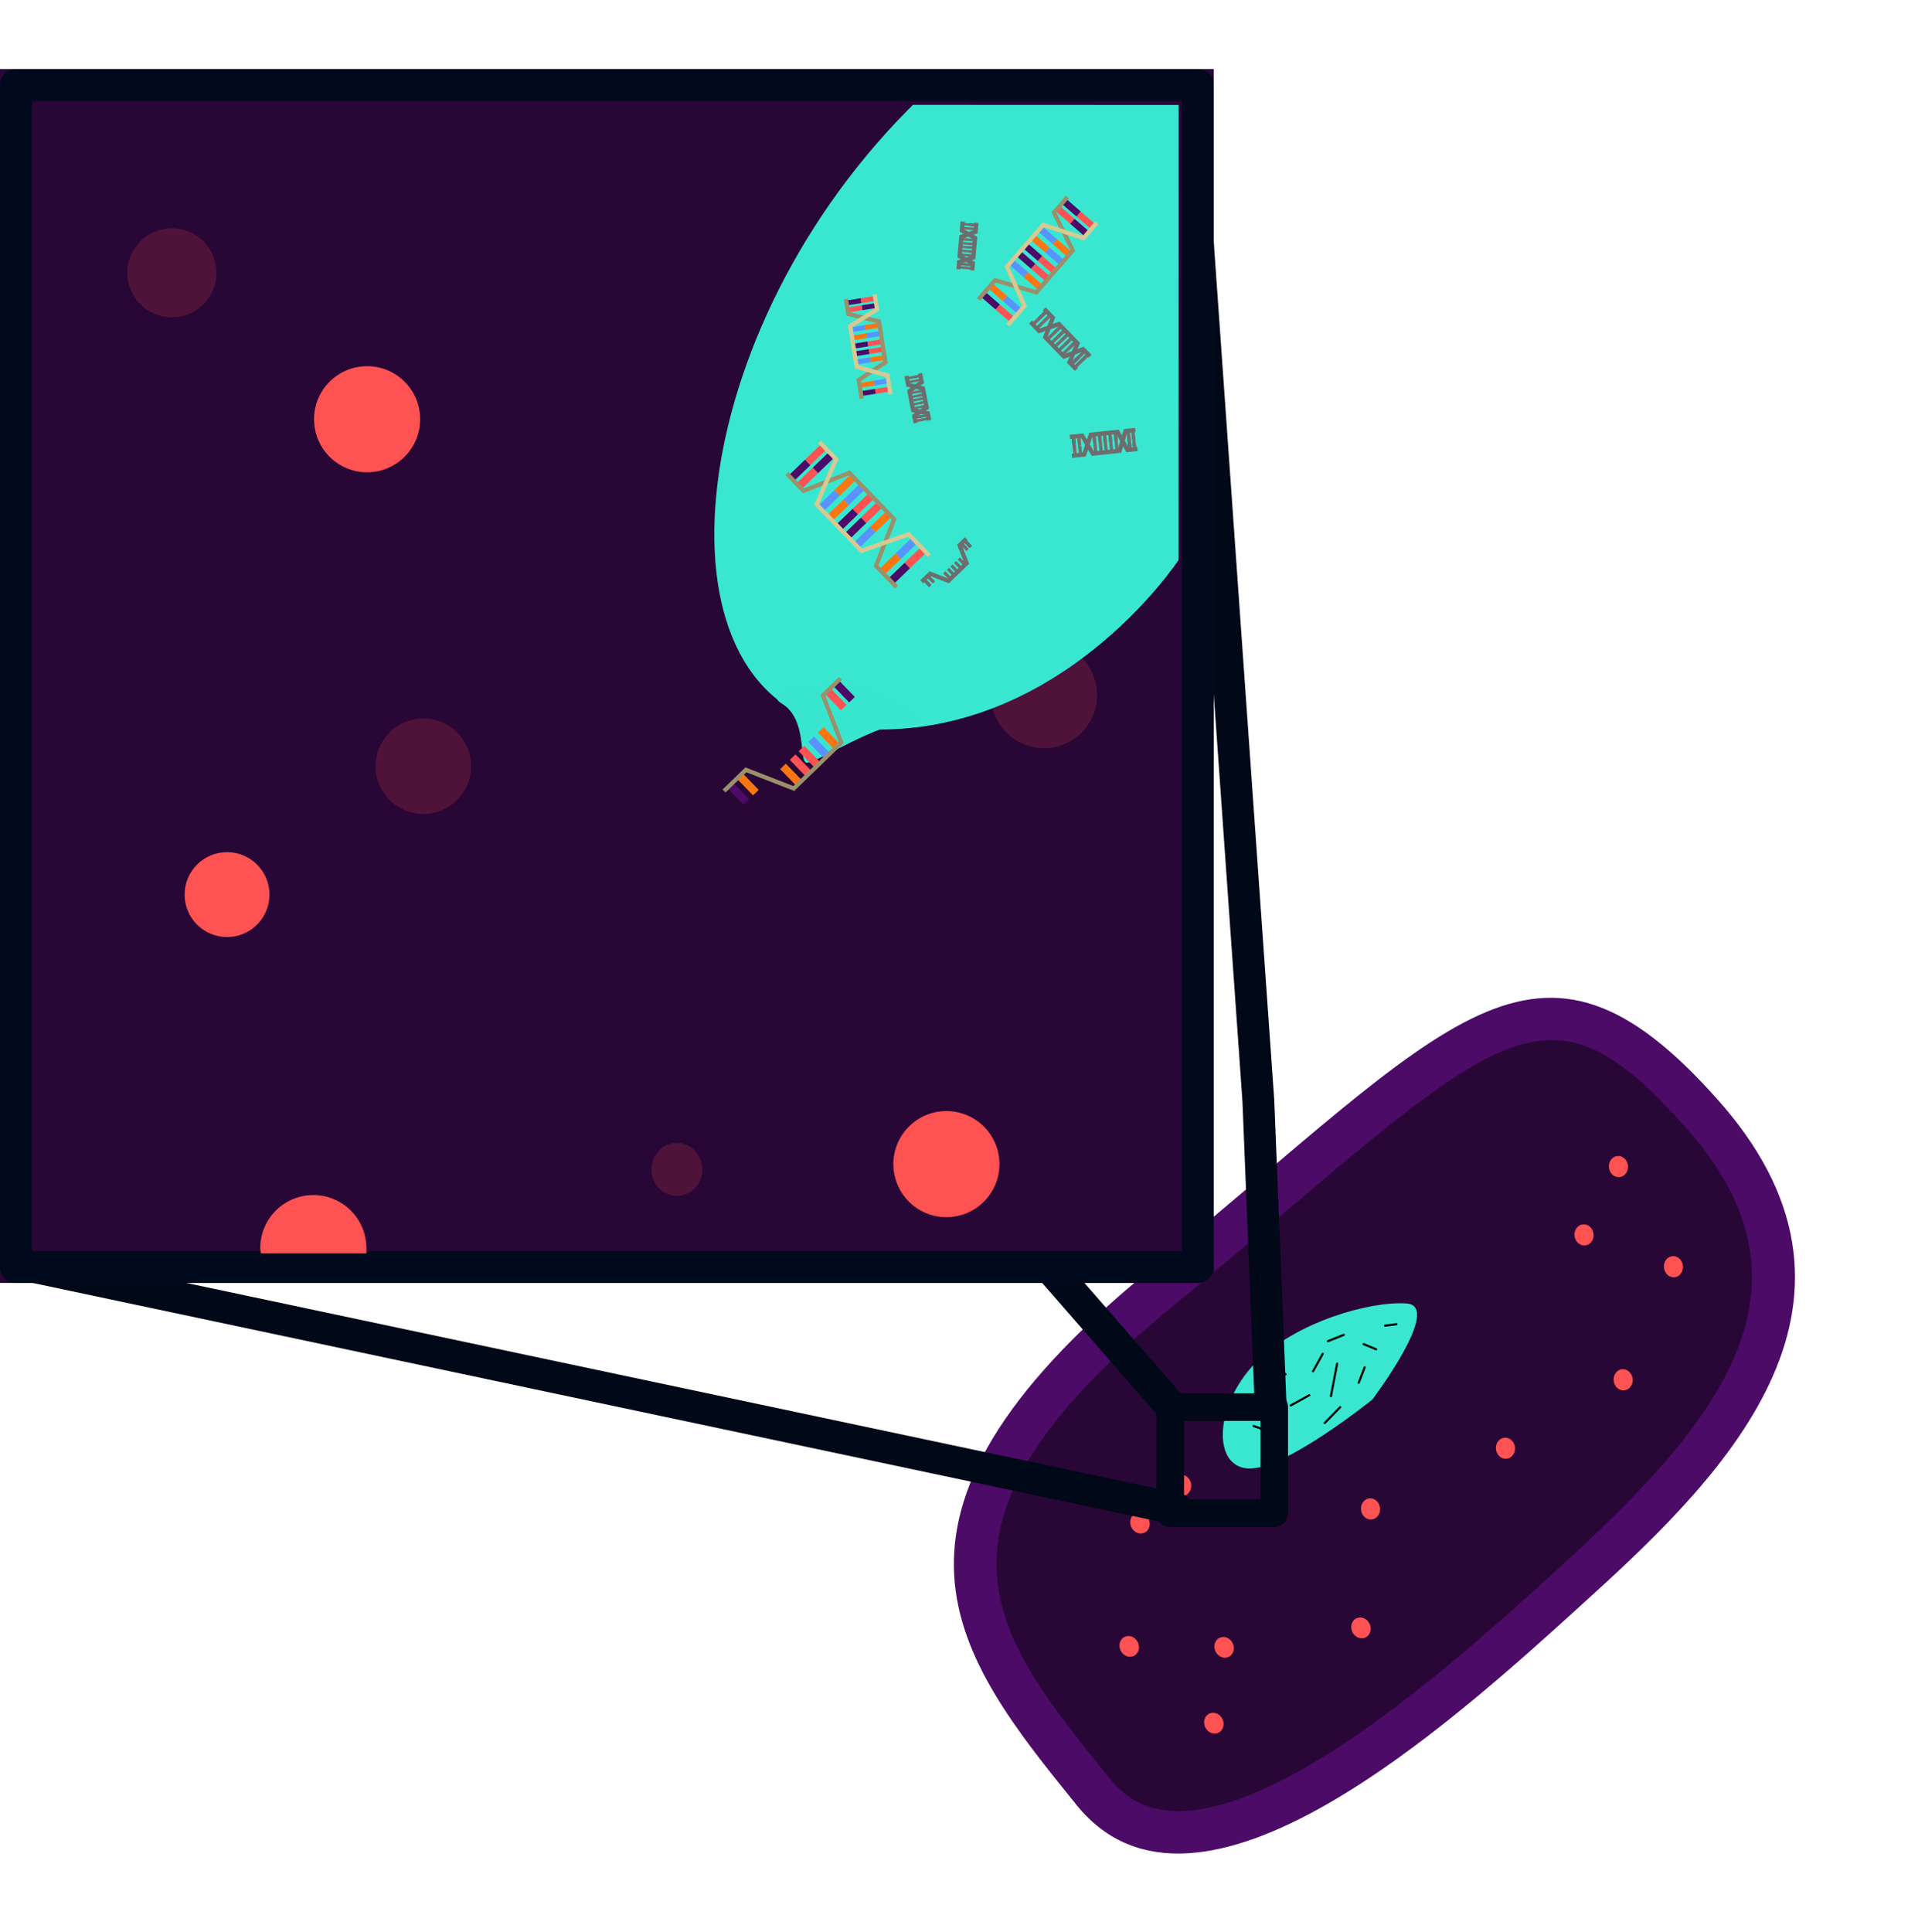 <svg xmlns="http://www.w3.org/2000/svg" width="903.885" height="910.564" viewBox="0 0 903.885 910.564">
  <defs>
    <style>
      .cls-1, .cls-6 {
        fill: #280636;
      }

      .cls-17, .cls-2, .cls-20, .cls-22, .cls-7 {
        fill: #ff5252;
      }

      .cls-3 {
        fill: #39e7d0;
      }

      .cls-11, .cls-12, .cls-26, .cls-27, .cls-30, .cls-4, .cls-5 {
        fill: none;
      }

      .cls-4 {
        stroke: #000;
      }

      .cls-27, .cls-4, .cls-5, .cls-6 {
        stroke-linecap: round;
      }

      .cls-27, .cls-5 {
        stroke: #010817;
      }

      .cls-5, .cls-6 {
        stroke-width: 15px;
      }

      .cls-6 {
        stroke: #010a1c;
      }

      .cls-27, .cls-6 {
        stroke-linejoin: round;
      }

      .cls-7 {
        opacity: 0.18;
      }

      .cls-18, .cls-8 {
        fill: #5893ff;
      }

      .cls-15, .cls-23, .cls-29, .cls-9 {
        fill: #4b0b67;
      }

      .cls-10, .cls-16, .cls-19, .cls-24 {
        fill: #fb7611;
      }

      .cls-11 {
        stroke: #9a906a;
      }

      .cls-11, .cls-12, .cls-21, .cls-26 {
        stroke-width: 2px;
      }

      .cls-12 {
        stroke: #d6c992;
      }

      .cls-13 {
        fill: #38e6cf;
      }

      .cls-14 {
        mix-blend-mode: hard-light;
        isolation: isolate;
      }

      .cls-15, .cls-16, .cls-20, .cls-21, .cls-26 {
        stroke: #6d6d6d;
      }

      .cls-21 {
        fill: rgba(0,0,0,0);
      }

      .cls-22, .cls-23, .cls-24, .cls-25 {
        stroke: #707070;
      }

      .cls-25, .cls-32 {
        fill: #707070;
      }

      .cls-27 {
        stroke-width: 13px;
      }

      .cls-28, .cls-29, .cls-31, .cls-32 {
        stroke: none;
      }

      .cls-31 {
        fill: #6d6d6d;
      }
    </style>
  </defs>
  <g id="h3-ribenuitcel-svg" transform="translate(-934 -144.447)">
    <g id="bigboy_cel" data-name="bigboy cel" transform="matrix(0.899, -0.438, 0.438, 0.899, -1793.908, -2897.67)">
      <g id="Path_12" data-name="Path 12" class="cls-1" transform="translate(1571.262 4634.241) rotate(77)">
        <path class="cls-28" d="M 192.171 411.835 C 104.59 411.835 28.951 411.835 27.853 237.123 C 27.695 211.924 27.143 188.868 26.64 167.825 C 23.412 32.998 22.438 -7.693 125.142 -12.144 C 127.921 -12.264 130.658 -12.324 133.322 -12.324 C 238.814 -12.324 253.005 81.853 258.5 178.313 C 262.009 239.91 268.54 354.566 229.108 396.307 C 219.238 406.756 207.156 411.835 192.171 411.835 Z"/>
        <path class="cls-29" d="M 133.322 -2.324 C 130.799 -2.324 128.207 -2.267 125.575 -2.153 C 35.517 1.749 33.298 28.131 36.637 167.585 C 37.142 188.682 37.694 211.797 37.853 237.06 C 38.889 401.835 103.184 401.835 192.171 401.835 C 204.423 401.835 213.85 397.897 221.839 389.44 C 258.311 350.831 251.695 234.694 248.516 178.882 C 243.077 83.39 230.174 -2.324 133.322 -2.324 M 133.322 -22.324 C 255.388 -22.324 263.812 95.723 268.484 177.745 C 273.263 261.651 282.065 421.835 192.171 421.835 C 102.277 421.835 19.012 421.459 17.853 237.186 C 16.695 52.913 -5.563 -16.489 124.709 -22.134 C 127.635 -22.261 130.517 -22.324 133.322 -22.324 Z"/>
      </g>
      <ellipse id="Ellipse_31" data-name="Ellipse 31" class="cls-2" cx="4.5" cy="5" rx="4.5" ry="5" transform="translate(1274 4905)"/>
      <ellipse id="Ellipse_32" data-name="Ellipse 32" class="cls-2" cx="4.5" cy="5" rx="4.5" ry="5" transform="translate(1294 4875)"/>
      <ellipse id="Ellipse_33" data-name="Ellipse 33" class="cls-2" cx="4.5" cy="5" rx="4.5" ry="5" transform="translate(1254 4855)"/>
      <ellipse id="Ellipse_34" data-name="Ellipse 34" class="cls-2" cx="4.5" cy="5" rx="4.5" ry="5" transform="translate(1284 4805)"/>
      <ellipse id="Ellipse_35" data-name="Ellipse 35" class="cls-2" cx="4.5" cy="5" rx="4.5" ry="5" transform="translate(1356 4895)"/>
      <ellipse id="Ellipse_36" data-name="Ellipse 36" class="cls-2" cx="4.5" cy="5" rx="4.5" ry="5" transform="translate(1567.405 4763.917) rotate(-161)"/>
      <ellipse id="Ellipse_37" data-name="Ellipse 37" class="cls-2" cx="4.5" cy="5" rx="4.5" ry="5" transform="translate(1538.728 4785.771) rotate(-161)"/>
      <ellipse id="Ellipse_38" data-name="Ellipse 38" class="cls-2" cx="4.5" cy="5" rx="4.5" ry="5" transform="translate(1570.037 4817.704) rotate(-161)"/>
      <ellipse id="Ellipse_39" data-name="Ellipse 39" class="cls-2" cx="4.5" cy="5" rx="4.5" ry="5" transform="translate(1525.393 4855.213) rotate(-161)"/>
      <ellipse id="Ellipse_40" data-name="Ellipse 40" class="cls-2" cx="4.5" cy="5" rx="4.5" ry="5" transform="translate(1461.405 4859.917) rotate(-161)"/>
      <ellipse id="Ellipse_41" data-name="Ellipse 41" class="cls-2" cx="4.5" cy="5" rx="4.5" ry="5" transform="translate(1391.728 4857.771) rotate(-161)"/>
      <ellipse id="Ellipse_171" data-name="Ellipse 171" class="cls-2" cx="4.5" cy="5" rx="4.5" ry="5" transform="translate(1316.557 4808.869) rotate(-161)"/>
      <path id="Path_13" data-name="Path 13" class="cls-3" d="M5.3,8.035c25.384-9.25,61.953-2.581,76.581,6.023S47.458,47.616,47.458,47.616-5.03,59.663-19.658,51.058-20.088,17.285,5.3,8.035Z" transform="translate(1365 4758)"/>
      <g id="KERN_DNAAAAA" data-name="KERN DNAAAAA" transform="translate(-248.573 81.385) rotate(-3)">
        <line id="Line_12" data-name="Line 12" class="cls-4" x2="9" y2="10" transform="translate(1356.5 4788.5)"/>
        <line id="Line_13" data-name="Line 13" class="cls-4" x1="10" y2="12" transform="translate(1395.198 4781.828)"/>
        <line id="Line_14" data-name="Line 14" class="cls-4" x2="10" transform="translate(1376.5 4788.5)"/>
        <line id="Line_15" data-name="Line 15" class="cls-4" y1="5" x2="8" transform="translate(1393.5 4774.5)"/>
        <line id="Line_16" data-name="Line 16" class="cls-4" x2="4" y2="5" transform="translate(1420.543 4779.868)"/>
        <line id="Line_17" data-name="Line 17" class="cls-4" x1="6" y2="5" transform="translate(1409.705 4789.663)"/>
        <line id="Line_18" data-name="Line 18" class="cls-4" x1="10" y2="3" transform="translate(1386.5 4800.5)"/>
        <line id="Line_19" data-name="Line 19" class="cls-4" x1="5" y1="9" transform="translate(1376.5 4765.5)"/>
        <line id="Line_20" data-name="Line 20" class="cls-4" x2="8" y2="1" transform="translate(1406.5 4770.5)"/>
        <line id="Line_21" data-name="Line 21" class="cls-4" x2="5" y2="2" transform="translate(1433.588 4777.131)"/>
        <line id="Line_22" data-name="Line 22" class="cls-4" x1="6" y2="2" transform="translate(1361.5 4778.5)"/>
      </g>
    </g>
    <line id="Line_24" data-name="Line 24" class="cls-5" x2="538" y2="617" transform="translate(945.5 187.5)"/>
    <path id="Path_113" data-name="Path 113" class="cls-5" d="M-13.028,32.982,20.507,508.447,26.217,650" transform="translate(1506.5 154.5)"/>
    <line id="Line_23" data-name="Line 23" class="cls-5" x2="543" y2="115" transform="translate(945.5 740.5)"/>
    <g id="Rectangle_88" data-name="Rectangle 88" class="cls-6" transform="translate(934 177)">
      <rect class="cls-28" width="572" height="572"/>
      <rect class="cls-30" x="7.5" y="7.5" width="557" height="557"/>
    </g>
    <circle id="Ellipse_169" data-name="Ellipse 169" class="cls-7" cx="25" cy="25" r="25" transform="translate(1401 447)"/>
    <path id="Path_110" data-name="Path 110" class="cls-3" d="M175.039,2.029c3.179-1.2,9.947-3.568,9.947-3.568l112.562,54.9-94.03,192.789S114,299.312,31.4,250.536,30.55,56.4,175.039,2.029Z" transform="matrix(0.899, -0.438, 0.438, 0.899, 1198.586, 276.267)"/>
    <circle id="Ellipse_164" data-name="Ellipse 164" class="cls-2" cx="20" cy="20" r="20" transform="translate(1021 546)"/>
    <ellipse id="Ellipse_167" data-name="Ellipse 167" class="cls-7" cx="12" cy="12.5" rx="12" ry="12.5" transform="translate(1241 683)"/>
    <path id="Path_111" data-name="Path 111" class="cls-2" d="M24.655-9.42a25,25,0,0,1,25,25v2.506H-.013A13.8,13.8,0,0,1-.345,15.58,25,25,0,0,1,24.655-9.42Z" transform="translate(1057 717)"/>
    <circle id="Ellipse_166" data-name="Ellipse 166" class="cls-2" cx="25" cy="25" r="25" transform="translate(1082 317)"/>
    <circle id="Ellipse_168" data-name="Ellipse 168" class="cls-7" cx="21" cy="21" r="21" transform="translate(994 252)"/>
    <circle id="Ellipse_170" data-name="Ellipse 170" class="cls-7" cx="22.5" cy="22.5" r="22.5" transform="translate(1111 483)"/>
    <circle id="Ellipse_165" data-name="Ellipse 165" class="cls-2" cx="25" cy="25" r="25" transform="translate(1355 668)"/>
    <g id="dna" transform="translate(4102.448 -4723.619) rotate(41)">
      <rect id="Rectangle_14" data-name="Rectangle 14" class="cls-2" width="9.241" height="3.106" transform="translate(1252.241 5551.834)"/>
      <path id="Path_16" data-name="Path 16" class="cls-8" d="M0,0H9.241V3.106H0Z" transform="translate(1252.241 5546.553)"/>
      <rect id="Rectangle_15" data-name="Rectangle 15" class="cls-9" width="9.241" height="3.106" transform="translate(1243 5551.834)"/>
      <rect id="Rectangle_17" data-name="Rectangle 17" class="cls-10" width="9.241" height="3.106" transform="translate(1243 5546.553)"/>
      <rect id="Rectangle_18" data-name="Rectangle 18" class="cls-10" width="9.241" height="3.106" transform="translate(1252.241 5531.644)"/>
      <rect id="Rectangle_21" data-name="Rectangle 21" class="cls-9" width="9.241" height="3.106" transform="translate(1252.241 5498.252)"/>
      <rect id="Rectangle_25" data-name="Rectangle 25" class="cls-2" width="9.241" height="3.106" transform="translate(1252.241 5493.749)"/>
      <path id="Path_17" data-name="Path 17" class="cls-2" d="M0,0H9.241V3.106H0Z" transform="translate(1252.241 5526.363)"/>
      <path id="Path_20" data-name="Path 20" class="cls-2" d="M0,0H9.241V3.106H0Z" transform="translate(1252.241 5521.471)"/>
      <path id="Path_18" data-name="Path 18" class="cls-8" d="M0,0H9.241V3.106H0Z" transform="translate(1252.241 5516.19)"/>
      <path id="Path_19" data-name="Path 19" class="cls-10" d="M0,0H9.241V3.106H0Z" transform="translate(1252.241 5510.909)"/>
      <rect id="Rectangle_19" data-name="Rectangle 19" class="cls-8" width="9.241" height="3.106" transform="translate(1243 5531.644)"/>
      <rect id="Rectangle_22" data-name="Rectangle 22" class="cls-2" width="9.241" height="3.106" transform="translate(1243 5498.252)"/>
      <rect id="Rectangle_26" data-name="Rectangle 26" class="cls-9" width="9.241" height="3.106" transform="translate(1243 5493.749)"/>
      <rect id="Rectangle_20" data-name="Rectangle 20" class="cls-9" width="9.241" height="3.106" transform="translate(1243 5526.363)"/>
      <rect id="Rectangle_27" data-name="Rectangle 27" class="cls-9" width="9.241" height="3.106" transform="translate(1243 5521.471)"/>
      <rect id="Rectangle_23" data-name="Rectangle 23" class="cls-10" width="9.241" height="3.106" transform="translate(1243 5516.19)"/>
      <rect id="Rectangle_24" data-name="Rectangle 24" class="cls-8" width="9.241" height="3.106" transform="translate(1243 5510.909)"/>
      <path id="Path_14" data-name="Path 14" class="cls-11" d="M0-122.783v9.648l18.426,7.718v26.123L0-70.827v12.014" transform="translate(1243.039 5615.5)"/>
      <path id="Path_15" data-name="Path 15" class="cls-12" d="M18.426-122.783v9.648L0-105.417v26.123l18.426,8.467v12.014" transform="translate(1243.039 5615.5)"/>
    </g>
    <path id="Path_112" data-name="Path 112" class="cls-13" d="M1.057,9.6C-11.193,2.351,33.425,0,33.425,0s43.6,19.718,28.847,18.718S16.175,38.75,12.675,37.5,13.307,16.852,1.057,9.6Z" transform="translate(1301.228 466.282)"/>
    <g id="dna-2" data-name="dna" transform="translate(-754.319 -4945.333) rotate(-9)">
      <rect id="Rectangle_14-2" data-name="Rectangle 14" class="cls-2" width="6.881" height="2.313" transform="translate(1249.881 5536.736)"/>
      <path id="Path_16-2" data-name="Path 16" class="cls-8" d="M0,0H6.881V2.313H0Z" transform="translate(1249.881 5532.805)"/>
      <rect id="Rectangle_15-2" data-name="Rectangle 15" class="cls-9" width="6.881" height="2.313" transform="translate(1243 5536.736)"/>
      <rect id="Rectangle_17-2" data-name="Rectangle 17" class="cls-10" width="6.881" height="2.313" transform="translate(1243 5532.805)"/>
      <rect id="Rectangle_18-2" data-name="Rectangle 18" class="cls-10" width="6.881" height="2.313" transform="translate(1249.881 5521.703)"/>
      <rect id="Rectangle_21-2" data-name="Rectangle 21" class="cls-9" width="6.881" height="2.313" transform="translate(1249.881 5496.838)"/>
      <rect id="Rectangle_25-2" data-name="Rectangle 25" class="cls-2" width="6.881" height="2.313" transform="translate(1249.881 5493.485)"/>
      <path id="Path_17-2" data-name="Path 17" class="cls-2" d="M0,0H6.881V2.313H0Z" transform="translate(1249.881 5517.771)"/>
      <path id="Path_20-2" data-name="Path 20" class="cls-2" d="M0,0H6.881V2.313H0Z" transform="translate(1249.881 5514.127)"/>
      <path id="Path_18-2" data-name="Path 18" class="cls-8" d="M0,0H6.881V2.313H0Z" transform="translate(1249.881 5510.195)"/>
      <path id="Path_19-2" data-name="Path 19" class="cls-10" d="M0,0H6.881V2.313H0Z" transform="translate(1249.881 5506.264)"/>
      <rect id="Rectangle_19-2" data-name="Rectangle 19" class="cls-8" width="6.881" height="2.313" transform="translate(1243 5521.703)"/>
      <rect id="Rectangle_22-2" data-name="Rectangle 22" class="cls-2" width="6.881" height="2.313" transform="translate(1243 5496.838)"/>
      <rect id="Rectangle_26-2" data-name="Rectangle 26" class="cls-9" width="6.881" height="2.313" transform="translate(1243 5493.485)"/>
      <rect id="Rectangle_20-2" data-name="Rectangle 20" class="cls-9" width="6.881" height="2.313" transform="translate(1243 5517.771)"/>
      <rect id="Rectangle_27-2" data-name="Rectangle 27" class="cls-9" width="6.881" height="2.313" transform="translate(1243 5514.127)"/>
      <rect id="Rectangle_23-2" data-name="Rectangle 23" class="cls-10" width="6.881" height="2.313" transform="translate(1243 5510.195)"/>
      <rect id="Rectangle_24-2" data-name="Rectangle 24" class="cls-8" width="6.881" height="2.313" transform="translate(1243 5506.264)"/>
      <path id="Path_14-2" data-name="Path 14" class="cls-11" d="M0-122.783v7.184l13.721,5.747V-90.4L0-84.1v8.946" transform="translate(1243.029 5615.5)"/>
      <path id="Path_15-2" data-name="Path 15" class="cls-12" d="M13.721-122.783v7.184L0-109.852V-90.4L13.721-84.1v8.946" transform="translate(1243.029 5615.5)"/>
    </g>
    <g id="dna-3" data-name="dna" transform="matrix(0.719, -0.695, 0.695, 0.719, -3406.356, -2717.703)">
      <rect id="Rectangle_14-3" data-name="Rectangle 14" class="cls-2" width="10.747" height="3.613" transform="translate(1253.748 5561.47)"/>
      <path id="Path_16-3" data-name="Path 16" class="cls-8" d="M0,0H10.747V3.613H0Z" transform="translate(1253.748 5555.33)"/>
      <rect id="Rectangle_15-3" data-name="Rectangle 15" class="cls-9" width="10.747" height="3.613" transform="translate(1243 5561.47)"/>
      <rect id="Rectangle_17-3" data-name="Rectangle 17" class="cls-10" width="10.747" height="3.613" transform="translate(1243 5555.33)"/>
      <rect id="Rectangle_18-3" data-name="Rectangle 18" class="cls-10" width="10.747" height="3.613" transform="translate(1253.748 5537.989)"/>
      <rect id="Rectangle_21-3" data-name="Rectangle 21" class="cls-9" width="10.747" height="3.613" transform="translate(1253.748 5499.155)"/>
      <rect id="Rectangle_25-3" data-name="Rectangle 25" class="cls-2" width="10.747" height="3.613" transform="translate(1253.748 5493.917)"/>
      <path id="Path_17-3" data-name="Path 17" class="cls-2" d="M0,0H10.747V3.613H0Z" transform="translate(1253.748 5531.848)"/>
      <path id="Path_20-3" data-name="Path 20" class="cls-2" d="M0,0H10.747V3.613H0Z" transform="translate(1253.748 5526.158)"/>
      <path id="Path_18-3" data-name="Path 18" class="cls-8" d="M0,0H10.747V3.613H0Z" transform="translate(1253.748 5520.016)"/>
      <path id="Path_19-3" data-name="Path 19" class="cls-10" d="M0,0H10.747V3.613H0Z" transform="translate(1253.748 5513.876)"/>
      <rect id="Rectangle_19-3" data-name="Rectangle 19" class="cls-8" width="10.747" height="3.613" transform="translate(1243 5537.989)"/>
      <rect id="Rectangle_22-3" data-name="Rectangle 22" class="cls-2" width="10.747" height="3.613" transform="translate(1243 5499.155)"/>
      <rect id="Rectangle_26-3" data-name="Rectangle 26" class="cls-9" width="10.747" height="3.613" transform="translate(1243 5493.917)"/>
      <rect id="Rectangle_20-3" data-name="Rectangle 20" class="cls-9" width="10.747" height="3.613" transform="translate(1243 5531.848)"/>
      <rect id="Rectangle_27-3" data-name="Rectangle 27" class="cls-9" width="10.747" height="3.613" transform="translate(1243 5526.158)"/>
      <rect id="Rectangle_23-3" data-name="Rectangle 23" class="cls-10" width="10.747" height="3.613" transform="translate(1243 5520.016)"/>
      <rect id="Rectangle_24-3" data-name="Rectangle 24" class="cls-8" width="10.747" height="3.613" transform="translate(1243 5513.876)"/>
      <path id="Path_14-3" data-name="Path 14" class="cls-11" d="M0-122.783v11.22l21.43,8.976v30.382L0-62.357v13.973" transform="translate(1243.045 5615.5)"/>
      <path id="Path_15-3" data-name="Path 15" class="cls-12" d="M21.43-122.783v11.22L0-102.587v30.382l21.43,9.848v13.973" transform="translate(1243.045 5615.5)"/>
    </g>
    <g id="dna-4" data-name="dna" transform="matrix(0.695, 0.719, -0.719, 0.695, 4415.449, -4247.071)">
      <rect id="Rectangle_15-4" data-name="Rectangle 15" class="cls-9" width="11.028" height="3.707" transform="translate(1243 5563.266)"/>
      <rect id="Rectangle_17-4" data-name="Rectangle 17" class="cls-10" width="11.028" height="3.707" transform="translate(1243 5556.965)"/>
      <rect id="Rectangle_18-4" data-name="Rectangle 18" class="cls-10" width="11.028" height="3.707" transform="translate(1254.028 5539.172)"/>
      <path id="Path_17-4" data-name="Path 17" class="cls-2" d="M0,0H11.028V3.707H0Z" transform="translate(1254.028 5532.87)"/>
      <path id="Path_20-4" data-name="Path 20" class="cls-2" d="M0,0H11.028V3.707H0Z" transform="translate(1254.028 5527.031)"/>
      <path id="Path_18-4" data-name="Path 18" class="cls-8" d="M0,0H11.028V3.707H0Z" transform="translate(1254.028 5520.729)"/>
      <path id="Path_19-4" data-name="Path 19" class="cls-10" d="M0,0H11.028V3.707H0Z" transform="translate(1254.028 5514.428)"/>
      <rect id="Rectangle_22-4" data-name="Rectangle 22" class="cls-2" width="11.028" height="3.707" transform="translate(1243 5499.323)"/>
      <rect id="Rectangle_26-4" data-name="Rectangle 26" class="cls-9" width="11.028" height="3.707" transform="translate(1243 5493.948)"/>
      <path id="Path_14-4" data-name="Path 14" class="cls-11" d="M0-122.783v11.513l21.99,9.211v31.175L0-60.779v14.338" transform="translate(1243.046 5615.5)"/>
      <path id="Path_15-4" data-name="Path 15" class="cls-12" d="M14.3-73.132" transform="translate(1250.734 5642.19)"/>
    </g>
    <g id="dna-5" data-name="dna" class="cls-14" transform="matrix(0.695, 0.719, -0.719, 0.695, 4474.758, -4312.883)">
      <g id="Rectangle_15-5" data-name="Rectangle 15" class="cls-15" transform="translate(1243 5519.727)">
        <rect class="cls-28" width="4.222" height="1.419"/>
        <rect class="cls-30" x="0.5" y="0.5" width="3.222" height="0.419"/>
      </g>
      <g id="Rectangle_17-5" data-name="Rectangle 17" class="cls-16" transform="translate(1243 5517.314)">
        <rect class="cls-28" width="4.222" height="1.419"/>
        <rect class="cls-30" x="0.5" y="0.5" width="3.222" height="0.419"/>
      </g>
      <g id="Rectangle_18-5" data-name="Rectangle 18" class="cls-16" transform="translate(1247.222 5510.502)">
        <rect class="cls-28" width="4.222" height="1.419"/>
        <rect class="cls-30" x="0.5" y="0.5" width="3.222" height="0.419"/>
      </g>
      <g id="Path_17-5" data-name="Path 17" class="cls-17" transform="translate(1247.222 5508.089)">
        <path class="cls-28" d="M 3.722 0.919 L 0.5 0.919 L 0.5 0.5 L 3.722 0.5 L 3.722 0.919 Z"/>
        <path class="cls-31" d="M -3.337860107421875e-06 -4.529953002929688e-06 L 4.222 -4.529953002929688e-06 L 4.222 1.419 L -3.337860107421875e-06 1.419 L -3.337860107421875e-06 -4.529953002929688e-06 Z"/>
      </g>
      <g id="Path_20-5" data-name="Path 20" class="cls-17" transform="translate(1247.222 5505.854)">
        <path class="cls-28" d="M 3.722 0.919 L 0.5 0.919 L 0.5 0.5 L 3.722 0.5 L 3.722 0.919 Z"/>
        <path class="cls-31" d="M -3.337860107421875e-06 -4.529953002929688e-06 L 4.222 -4.529953002929688e-06 L 4.222 1.419 L -3.337860107421875e-06 1.419 L -3.337860107421875e-06 -4.529953002929688e-06 Z"/>
      </g>
      <g id="Path_18-5" data-name="Path 18" class="cls-18" transform="translate(1247.222 5503.441)">
        <path class="cls-28" d="M 3.722 0.919 L 0.5 0.919 L 0.5 0.5 L 3.722 0.5 L 3.722 0.919 Z"/>
        <path class="cls-31" d="M -3.337860107421875e-06 -4.529953002929688e-06 L 4.222 -4.529953002929688e-06 L 4.222 1.419 L -3.337860107421875e-06 1.419 L -3.337860107421875e-06 -4.529953002929688e-06 Z"/>
      </g>
      <g id="Path_19-5" data-name="Path 19" class="cls-19" transform="translate(1247.222 5501.029)">
        <path class="cls-28" d="M 3.722 0.919 L 0.5 0.919 L 0.5 0.5 L 3.722 0.5 L 3.722 0.919 Z"/>
        <path class="cls-31" d="M -3.337860107421875e-06 -4.529953002929688e-06 L 4.222 -4.529953002929688e-06 L 4.222 1.419 L -3.337860107421875e-06 1.419 L -3.337860107421875e-06 -4.529953002929688e-06 Z"/>
      </g>
      <g id="Rectangle_22-5" data-name="Rectangle 22" class="cls-20" transform="translate(1243 5495.246)">
        <rect class="cls-28" width="4.222" height="1.419"/>
        <rect class="cls-30" x="0.5" y="0.5" width="3.222" height="0.419"/>
      </g>
      <g id="Rectangle_26-5" data-name="Rectangle 26" class="cls-15" transform="translate(1243 5493.188)">
        <rect class="cls-28" width="4.222" height="1.419"/>
        <rect class="cls-30" x="0.5" y="0.5" width="3.222" height="0.419"/>
      </g>
      <path id="Path_14-5" data-name="Path 14" class="cls-21" d="M0-122.783v4.408l8.419,3.526v11.935L0-99.045v5.489" transform="translate(1243.018 5615.5)"/>
      <path id="Path_15-5" data-name="Path 15" class="cls-21" d="M14.3-73.132" transform="translate(1237.135 5595.076)"/>
    </g>
    <g id="dna-6" data-name="dna" class="cls-14" transform="matrix(0.105, 0.995, -0.995, 0.105, 6803.812, -1466.465)">
      <g id="Rectangle_14-4" data-name="Rectangle 14" class="cls-22" transform="translate(1247.487 5521.423)">
        <rect class="cls-28" width="4.487" height="1.508"/>
        <rect class="cls-30" x="0.5" y="0.5" width="3.487" height="0.508"/>
      </g>
      <g id="Path_16-4" data-name="Path 16" class="cls-18" transform="translate(1247.487 5518.859)">
        <path class="cls-28" d="M 3.987 1.008 L 0.5 1.008 L 0.5 0.5 L 3.987 0.5 L 3.987 1.008 Z"/>
        <path class="cls-32" d="M -4.76837158203125e-06 -3.576278686523438e-06 L 4.487 -3.576278686523438e-06 L 4.487 1.508 L -4.76837158203125e-06 1.508 L -4.76837158203125e-06 -3.576278686523438e-06 Z"/>
      </g>
      <g id="Rectangle_15-6" data-name="Rectangle 15" class="cls-23" transform="translate(1243 5521.423)">
        <rect class="cls-28" width="4.487" height="1.508"/>
        <rect class="cls-30" x="0.5" y="0.5" width="3.487" height="0.508"/>
      </g>
      <g id="Rectangle_17-6" data-name="Rectangle 17" class="cls-24" transform="translate(1243 5518.859)">
        <rect class="cls-28" width="4.487" height="1.508"/>
        <rect class="cls-30" x="0.5" y="0.5" width="3.487" height="0.508"/>
      </g>
      <g id="Rectangle_18-6" data-name="Rectangle 18" class="cls-24" transform="translate(1247.487 5511.619)">
        <rect class="cls-28" width="4.487" height="1.508"/>
        <rect class="cls-30" x="0.5" y="0.5" width="3.487" height="0.508"/>
      </g>
      <g id="Rectangle_21-4" data-name="Rectangle 21" class="cls-23" transform="translate(1247.487 5495.405)">
        <rect class="cls-28" width="4.487" height="1.508"/>
        <rect class="cls-30" x="0.5" y="0.5" width="3.487" height="0.508"/>
      </g>
      <g id="Rectangle_25-4" data-name="Rectangle 25" class="cls-22" transform="translate(1247.487 5493.218)">
        <rect class="cls-28" width="4.487" height="1.508"/>
        <rect class="cls-30" x="0.5" y="0.5" width="3.487" height="0.508"/>
      </g>
      <g id="Path_17-6" data-name="Path 17" class="cls-17" transform="translate(1247.487 5509.055)">
        <path class="cls-28" d="M 3.987 1.008 L 0.5 1.008 L 0.5 0.5 L 3.987 0.5 L 3.987 1.008 Z"/>
        <path class="cls-32" d="M -4.76837158203125e-06 -3.576278686523438e-06 L 4.487 -3.576278686523438e-06 L 4.487 1.508 L -4.76837158203125e-06 1.508 L -4.76837158203125e-06 -3.576278686523438e-06 Z"/>
      </g>
      <g id="Path_20-6" data-name="Path 20" class="cls-17" transform="translate(1247.487 5506.679)">
        <path class="cls-28" d="M 3.987 1.008 L 0.5 1.008 L 0.5 0.5 L 3.987 0.5 L 3.987 1.008 Z"/>
        <path class="cls-32" d="M -4.76837158203125e-06 -3.576278686523438e-06 L 4.487 -3.576278686523438e-06 L 4.487 1.508 L -4.76837158203125e-06 1.508 L -4.76837158203125e-06 -3.576278686523438e-06 Z"/>
      </g>
      <g id="Path_18-6" data-name="Path 18" class="cls-18" transform="translate(1247.487 5504.115)">
        <path class="cls-28" d="M 3.987 1.008 L 0.5 1.008 L 0.5 0.5 L 3.987 0.5 L 3.987 1.008 Z"/>
        <path class="cls-32" d="M -4.76837158203125e-06 -3.576278686523438e-06 L 4.487 -3.576278686523438e-06 L 4.487 1.508 L -4.76837158203125e-06 1.508 L -4.76837158203125e-06 -3.576278686523438e-06 Z"/>
      </g>
      <g id="Path_19-6" data-name="Path 19" class="cls-19" transform="translate(1247.487 5501.551)">
        <path class="cls-28" d="M 3.987 1.008 L 0.5 1.008 L 0.5 0.5 L 3.987 0.5 L 3.987 1.008 Z"/>
        <path class="cls-32" d="M -4.76837158203125e-06 -3.576278686523438e-06 L 4.487 -3.576278686523438e-06 L 4.487 1.508 L -4.76837158203125e-06 1.508 L -4.76837158203125e-06 -3.576278686523438e-06 Z"/>
      </g>
      <g id="Rectangle_19-4" data-name="Rectangle 19" class="cls-25" transform="translate(1243 5511.619)">
        <rect class="cls-28" width="4.487" height="1.508"/>
        <rect class="cls-30" x="0.5" y="0.5" width="3.487" height="0.508"/>
      </g>
      <g id="Rectangle_22-6" data-name="Rectangle 22" class="cls-25" transform="translate(1243 5495.405)">
        <rect class="cls-28" width="4.487" height="1.508"/>
        <rect class="cls-30" x="0.5" y="0.5" width="3.487" height="0.508"/>
      </g>
      <g id="Rectangle_26-6" data-name="Rectangle 26" class="cls-25" transform="translate(1243 5493.218)">
        <rect class="cls-28" width="4.487" height="1.508"/>
        <rect class="cls-30" x="0.5" y="0.5" width="3.487" height="0.508"/>
      </g>
      <g id="Rectangle_20-4" data-name="Rectangle 20" class="cls-25" transform="translate(1243 5509.055)">
        <rect class="cls-28" width="4.487" height="1.508"/>
        <rect class="cls-30" x="0.5" y="0.5" width="3.487" height="0.508"/>
      </g>
      <g id="Rectangle_27-4" data-name="Rectangle 27" class="cls-25" transform="translate(1243 5506.679)">
        <rect class="cls-28" width="4.487" height="1.508"/>
        <rect class="cls-30" x="0.5" y="0.5" width="3.487" height="0.508"/>
      </g>
      <g id="Rectangle_23-4" data-name="Rectangle 23" class="cls-25" transform="translate(1243 5504.115)">
        <rect class="cls-28" width="4.487" height="1.508"/>
        <rect class="cls-30" x="0.5" y="0.5" width="3.487" height="0.508"/>
      </g>
      <g id="Rectangle_24-4" data-name="Rectangle 24" class="cls-25" transform="translate(1243 5501.551)">
        <rect class="cls-28" width="4.487" height="1.508"/>
        <rect class="cls-30" x="0.5" y="0.5" width="3.487" height="0.508"/>
      </g>
      <path id="Path_14-6" data-name="Path 14" class="cls-26" d="M0-122.783v4.685l8.947,3.748v12.685L0-97.554v5.834" transform="translate(1243.019 5615.5)"/>
      <path id="Path_15-6" data-name="Path 15" class="cls-26" d="M8.947-122.783v4.685L0-114.351v12.685l8.947,4.112v5.834" transform="translate(1243.019 5615.5)"/>
    </g>
    <g id="dna-7" data-name="dna" class="cls-14" transform="matrix(-0.719, 0.695, -0.695, -0.719, 6158.854, 3397.682)">
      <g id="Rectangle_14-5" data-name="Rectangle 14" class="cls-22" transform="translate(1247.487 5521.423)">
        <rect class="cls-28" width="4.487" height="1.508"/>
        <rect class="cls-30" x="0.5" y="0.5" width="3.487" height="0.508"/>
      </g>
      <g id="Path_16-5" data-name="Path 16" class="cls-18" transform="translate(1247.487 5518.859)">
        <path class="cls-28" d="M 3.987 1.008 L 0.5 1.008 L 0.5 0.5 L 3.987 0.5 L 3.987 1.008 Z"/>
        <path class="cls-32" d="M -4.76837158203125e-06 -3.576278686523438e-06 L 4.487 -3.576278686523438e-06 L 4.487 1.508 L -4.76837158203125e-06 1.508 L -4.76837158203125e-06 -3.576278686523438e-06 Z"/>
      </g>
      <g id="Rectangle_15-7" data-name="Rectangle 15" class="cls-23" transform="translate(1243 5521.423)">
        <rect class="cls-28" width="4.487" height="1.508"/>
        <rect class="cls-30" x="0.5" y="0.5" width="3.487" height="0.508"/>
      </g>
      <g id="Rectangle_17-7" data-name="Rectangle 17" class="cls-24" transform="translate(1243 5518.859)">
        <rect class="cls-28" width="4.487" height="1.508"/>
        <rect class="cls-30" x="0.5" y="0.5" width="3.487" height="0.508"/>
      </g>
      <g id="Rectangle_18-7" data-name="Rectangle 18" class="cls-24" transform="translate(1247.487 5511.619)">
        <rect class="cls-28" width="4.487" height="1.508"/>
        <rect class="cls-30" x="0.5" y="0.5" width="3.487" height="0.508"/>
      </g>
      <g id="Rectangle_21-5" data-name="Rectangle 21" class="cls-23" transform="translate(1247.487 5495.405)">
        <rect class="cls-28" width="4.487" height="1.508"/>
        <rect class="cls-30" x="0.5" y="0.5" width="3.487" height="0.508"/>
      </g>
      <g id="Rectangle_25-5" data-name="Rectangle 25" class="cls-22" transform="translate(1247.487 5493.218)">
        <rect class="cls-28" width="4.487" height="1.508"/>
        <rect class="cls-30" x="0.5" y="0.5" width="3.487" height="0.508"/>
      </g>
      <g id="Path_17-7" data-name="Path 17" class="cls-17" transform="translate(1247.487 5509.055)">
        <path class="cls-28" d="M 3.987 1.008 L 0.5 1.008 L 0.5 0.5 L 3.987 0.5 L 3.987 1.008 Z"/>
        <path class="cls-32" d="M -4.76837158203125e-06 -3.576278686523438e-06 L 4.487 -3.576278686523438e-06 L 4.487 1.508 L -4.76837158203125e-06 1.508 L -4.76837158203125e-06 -3.576278686523438e-06 Z"/>
      </g>
      <g id="Path_20-7" data-name="Path 20" class="cls-17" transform="translate(1247.487 5506.679)">
        <path class="cls-28" d="M 3.987 1.008 L 0.5 1.008 L 0.5 0.5 L 3.987 0.5 L 3.987 1.008 Z"/>
        <path class="cls-32" d="M -4.76837158203125e-06 -3.576278686523438e-06 L 4.487 -3.576278686523438e-06 L 4.487 1.508 L -4.76837158203125e-06 1.508 L -4.76837158203125e-06 -3.576278686523438e-06 Z"/>
      </g>
      <g id="Path_18-7" data-name="Path 18" class="cls-18" transform="translate(1247.487 5504.115)">
        <path class="cls-28" d="M 3.987 1.008 L 0.5 1.008 L 0.5 0.5 L 3.987 0.5 L 3.987 1.008 Z"/>
        <path class="cls-32" d="M -4.76837158203125e-06 -3.576278686523438e-06 L 4.487 -3.576278686523438e-06 L 4.487 1.508 L -4.76837158203125e-06 1.508 L -4.76837158203125e-06 -3.576278686523438e-06 Z"/>
      </g>
      <g id="Path_19-7" data-name="Path 19" class="cls-19" transform="translate(1247.487 5501.551)">
        <path class="cls-28" d="M 3.987 1.008 L 0.5 1.008 L 0.5 0.5 L 3.987 0.5 L 3.987 1.008 Z"/>
        <path class="cls-32" d="M -4.76837158203125e-06 -3.576278686523438e-06 L 4.487 -3.576278686523438e-06 L 4.487 1.508 L -4.76837158203125e-06 1.508 L -4.76837158203125e-06 -3.576278686523438e-06 Z"/>
      </g>
      <g id="Rectangle_19-5" data-name="Rectangle 19" class="cls-25" transform="translate(1243 5511.619)">
        <rect class="cls-28" width="4.487" height="1.508"/>
        <rect class="cls-30" x="0.5" y="0.5" width="3.487" height="0.508"/>
      </g>
      <g id="Rectangle_22-7" data-name="Rectangle 22" class="cls-25" transform="translate(1243 5495.405)">
        <rect class="cls-28" width="4.487" height="1.508"/>
        <rect class="cls-30" x="0.5" y="0.5" width="3.487" height="0.508"/>
      </g>
      <g id="Rectangle_26-7" data-name="Rectangle 26" class="cls-25" transform="translate(1243 5493.218)">
        <rect class="cls-28" width="4.487" height="1.508"/>
        <rect class="cls-30" x="0.5" y="0.5" width="3.487" height="0.508"/>
      </g>
      <g id="Rectangle_20-5" data-name="Rectangle 20" class="cls-25" transform="translate(1243 5509.055)">
        <rect class="cls-28" width="4.487" height="1.508"/>
        <rect class="cls-30" x="0.5" y="0.5" width="3.487" height="0.508"/>
      </g>
      <g id="Rectangle_27-5" data-name="Rectangle 27" class="cls-25" transform="translate(1243 5506.679)">
        <rect class="cls-28" width="4.487" height="1.508"/>
        <rect class="cls-30" x="0.5" y="0.5" width="3.487" height="0.508"/>
      </g>
      <g id="Rectangle_23-5" data-name="Rectangle 23" class="cls-25" transform="translate(1243 5504.115)">
        <rect class="cls-28" width="4.487" height="1.508"/>
        <rect class="cls-30" x="0.5" y="0.5" width="3.487" height="0.508"/>
      </g>
      <g id="Rectangle_24-5" data-name="Rectangle 24" class="cls-25" transform="translate(1243 5501.551)">
        <rect class="cls-28" width="4.487" height="1.508"/>
        <rect class="cls-30" x="0.5" y="0.5" width="3.487" height="0.508"/>
      </g>
      <path id="Path_14-7" data-name="Path 14" class="cls-26" d="M0-122.783v4.685l8.947,3.748v12.685L0-97.554v5.834" transform="translate(1243.019 5615.5)"/>
      <path id="Path_15-7" data-name="Path 15" class="cls-26" d="M8.947-122.783v4.685L0-114.351v12.685l8.947,4.112v5.834" transform="translate(1243.019 5615.5)"/>
    </g>
    <g id="dna-8" data-name="dna" class="cls-14" transform="matrix(-0.996, -0.087, 0.087, -0.996, 2152.356, 5850.757)">
      <g id="Rectangle_14-6" data-name="Rectangle 14" class="cls-22" transform="translate(1246.26 5513.574)">
        <rect class="cls-28" width="3.26" height="1.096"/>
        <rect class="cls-30" x="0.5" y="0.5" width="2.26" height="0.096"/>
      </g>
      <g id="Path_16-6" data-name="Path 16" class="cls-18" transform="translate(1246.26 5511.711)">
        <path class="cls-28" d="M 2.76 0.596 L 0.5 0.596 L 0.5 0.5 L 2.76 0.5 L 2.76 0.596 Z"/>
        <path class="cls-32" d="M 3.576278686523438e-06 4.053115844726563e-06 L 3.26 4.053115844726563e-06 L 3.26 1.096 L 3.576278686523438e-06 1.096 L 3.576278686523438e-06 4.053115844726563e-06 Z"/>
      </g>
      <g id="Rectangle_15-8" data-name="Rectangle 15" class="cls-23" transform="translate(1243 5513.574)">
        <rect class="cls-28" width="3.26" height="1.096"/>
        <rect class="cls-30" x="0.5" y="0.5" width="2.26" height="0.096"/>
      </g>
      <g id="Rectangle_17-8" data-name="Rectangle 17" class="cls-24" transform="translate(1243 5511.711)">
        <rect class="cls-28" width="3.26" height="1.096"/>
        <rect class="cls-30" x="0.5" y="0.5" width="2.26" height="0.096"/>
      </g>
      <g id="Rectangle_18-8" data-name="Rectangle 18" class="cls-24" transform="translate(1246.26 5506.451)">
        <rect class="cls-28" width="3.26" height="1.096"/>
        <rect class="cls-30" x="0.5" y="0.5" width="2.26" height="0.096"/>
      </g>
      <g id="Rectangle_21-6" data-name="Rectangle 21" class="cls-23" transform="translate(1246.26 5494.67)">
        <rect class="cls-28" width="3.26" height="1.096"/>
        <rect class="cls-30" x="0.5" y="0.5" width="2.26" height="0.096"/>
      </g>
      <g id="Rectangle_25-6" data-name="Rectangle 25" class="cls-22" transform="translate(1246.26 5493.081)">
        <rect class="cls-28" width="3.26" height="1.096"/>
        <rect class="cls-30" x="0.5" y="0.5" width="2.26" height="0.096"/>
      </g>
      <g id="Path_17-8" data-name="Path 17" class="cls-17" transform="translate(1246.26 5504.587)">
        <path class="cls-28" d="M 2.76 0.596 L 0.5 0.596 L 0.5 0.5 L 2.76 0.5 L 2.76 0.596 Z"/>
        <path class="cls-32" d="M 3.576278686523438e-06 4.053115844726563e-06 L 3.26 4.053115844726563e-06 L 3.26 1.096 L 3.576278686523438e-06 1.096 L 3.576278686523438e-06 4.053115844726563e-06 Z"/>
      </g>
      <g id="Path_20-8" data-name="Path 20" class="cls-17" transform="translate(1246.26 5502.861)">
        <path class="cls-28" d="M 2.76 0.596 L 0.5 0.596 L 0.5 0.5 L 2.76 0.5 L 2.76 0.596 Z"/>
        <path class="cls-32" d="M 3.576278686523438e-06 4.053115844726563e-06 L 3.26 4.053115844726563e-06 L 3.26 1.096 L 3.576278686523438e-06 1.096 L 3.576278686523438e-06 4.053115844726563e-06 Z"/>
      </g>
      <g id="Path_18-8" data-name="Path 18" class="cls-18" transform="translate(1246.26 5500.999)">
        <path class="cls-28" d="M 2.76 0.596 L 0.5 0.596 L 0.5 0.5 L 2.76 0.5 L 2.76 0.596 Z"/>
        <path class="cls-32" d="M 3.576278686523438e-06 4.053115844726563e-06 L 3.26 4.053115844726563e-06 L 3.26 1.096 L 3.576278686523438e-06 1.096 L 3.576278686523438e-06 4.053115844726563e-06 Z"/>
      </g>
      <g id="Path_19-8" data-name="Path 19" class="cls-19" transform="translate(1246.26 5499.135)">
        <path class="cls-28" d="M 2.76 0.596 L 0.5 0.596 L 0.5 0.5 L 2.76 0.5 L 2.76 0.596 Z"/>
        <path class="cls-32" d="M 3.576278686523438e-06 4.053115844726563e-06 L 3.26 4.053115844726563e-06 L 3.26 1.096 L 3.576278686523438e-06 1.096 L 3.576278686523438e-06 4.053115844726563e-06 Z"/>
      </g>
      <g id="Rectangle_19-6" data-name="Rectangle 19" class="cls-25" transform="translate(1243 5506.451)">
        <rect class="cls-28" width="3.26" height="1.096"/>
        <rect class="cls-30" x="0.5" y="0.5" width="2.26" height="0.096"/>
      </g>
      <g id="Rectangle_22-8" data-name="Rectangle 22" class="cls-25" transform="translate(1243 5494.67)">
        <rect class="cls-28" width="3.26" height="1.096"/>
        <rect class="cls-30" x="0.5" y="0.5" width="2.26" height="0.096"/>
      </g>
      <g id="Rectangle_26-8" data-name="Rectangle 26" class="cls-25" transform="translate(1243 5493.081)">
        <rect class="cls-28" width="3.26" height="1.096"/>
        <rect class="cls-30" x="0.5" y="0.5" width="2.26" height="0.096"/>
      </g>
      <g id="Rectangle_20-6" data-name="Rectangle 20" class="cls-25" transform="translate(1243 5504.587)">
        <rect class="cls-28" width="3.26" height="1.096"/>
        <rect class="cls-30" x="0.5" y="0.5" width="2.26" height="0.096"/>
      </g>
      <g id="Rectangle_27-6" data-name="Rectangle 27" class="cls-25" transform="translate(1243 5502.861)">
        <rect class="cls-28" width="3.26" height="1.096"/>
        <rect class="cls-30" x="0.5" y="0.5" width="2.26" height="0.096"/>
      </g>
      <g id="Rectangle_23-6" data-name="Rectangle 23" class="cls-25" transform="translate(1243 5500.999)">
        <rect class="cls-28" width="3.26" height="1.096"/>
        <rect class="cls-30" x="0.5" y="0.5" width="2.26" height="0.096"/>
      </g>
      <g id="Rectangle_24-6" data-name="Rectangle 24" class="cls-25" transform="translate(1243 5499.135)">
        <rect class="cls-28" width="3.26" height="1.096"/>
        <rect class="cls-30" x="0.5" y="0.5" width="2.26" height="0.096"/>
      </g>
      <path id="Path_14-8" data-name="Path 14" class="cls-26" d="M0-122.783v3.4l6.5,2.723v9.216L0-104.453v4.239" transform="translate(1243.014 5615.5)"/>
      <path id="Path_15-8" data-name="Path 15" class="cls-26" d="M6.5-122.783v3.4L0-116.656v9.216l6.5,2.987v4.239" transform="translate(1243.014 5615.5)"/>
    </g>
    <g id="dna-9" data-name="dna" class="cls-14" transform="translate(3640.12 5497.161) rotate(169)">
      <g id="Rectangle_14-7" data-name="Rectangle 14" class="cls-22" transform="translate(1246.26 5513.574)">
        <rect class="cls-28" width="3.26" height="1.096"/>
        <rect class="cls-30" x="0.5" y="0.5" width="2.26" height="0.096"/>
      </g>
      <g id="Path_16-7" data-name="Path 16" class="cls-18" transform="translate(1246.26 5511.711)">
        <path class="cls-28" d="M 2.76 0.596 L 0.5 0.596 L 0.5 0.5 L 2.76 0.5 L 2.76 0.596 Z"/>
        <path class="cls-32" d="M 3.576278686523438e-06 4.053115844726563e-06 L 3.26 4.053115844726563e-06 L 3.26 1.096 L 3.576278686523438e-06 1.096 L 3.576278686523438e-06 4.053115844726563e-06 Z"/>
      </g>
      <g id="Rectangle_15-9" data-name="Rectangle 15" class="cls-23" transform="translate(1243 5513.574)">
        <rect class="cls-28" width="3.26" height="1.096"/>
        <rect class="cls-30" x="0.5" y="0.5" width="2.26" height="0.096"/>
      </g>
      <g id="Rectangle_17-9" data-name="Rectangle 17" class="cls-24" transform="translate(1243 5511.711)">
        <rect class="cls-28" width="3.26" height="1.096"/>
        <rect class="cls-30" x="0.5" y="0.5" width="2.26" height="0.096"/>
      </g>
      <g id="Rectangle_18-9" data-name="Rectangle 18" class="cls-24" transform="translate(1246.26 5506.451)">
        <rect class="cls-28" width="3.26" height="1.096"/>
        <rect class="cls-30" x="0.5" y="0.5" width="2.26" height="0.096"/>
      </g>
      <g id="Rectangle_21-7" data-name="Rectangle 21" class="cls-23" transform="translate(1246.26 5494.67)">
        <rect class="cls-28" width="3.26" height="1.096"/>
        <rect class="cls-30" x="0.5" y="0.5" width="2.26" height="0.096"/>
      </g>
      <g id="Rectangle_25-7" data-name="Rectangle 25" class="cls-22" transform="translate(1246.26 5493.081)">
        <rect class="cls-28" width="3.26" height="1.096"/>
        <rect class="cls-30" x="0.5" y="0.5" width="2.26" height="0.096"/>
      </g>
      <g id="Path_17-9" data-name="Path 17" class="cls-17" transform="translate(1246.26 5504.587)">
        <path class="cls-28" d="M 2.76 0.596 L 0.5 0.596 L 0.5 0.5 L 2.76 0.5 L 2.76 0.596 Z"/>
        <path class="cls-32" d="M 3.576278686523438e-06 4.053115844726563e-06 L 3.26 4.053115844726563e-06 L 3.26 1.096 L 3.576278686523438e-06 1.096 L 3.576278686523438e-06 4.053115844726563e-06 Z"/>
      </g>
      <g id="Path_20-9" data-name="Path 20" class="cls-17" transform="translate(1246.26 5502.861)">
        <path class="cls-28" d="M 2.76 0.596 L 0.5 0.596 L 0.5 0.5 L 2.76 0.5 L 2.76 0.596 Z"/>
        <path class="cls-32" d="M 3.576278686523438e-06 4.053115844726563e-06 L 3.26 4.053115844726563e-06 L 3.26 1.096 L 3.576278686523438e-06 1.096 L 3.576278686523438e-06 4.053115844726563e-06 Z"/>
      </g>
      <g id="Path_18-9" data-name="Path 18" class="cls-18" transform="translate(1246.26 5500.999)">
        <path class="cls-28" d="M 2.76 0.596 L 0.5 0.596 L 0.5 0.5 L 2.76 0.5 L 2.76 0.596 Z"/>
        <path class="cls-32" d="M 3.576278686523438e-06 4.053115844726563e-06 L 3.26 4.053115844726563e-06 L 3.26 1.096 L 3.576278686523438e-06 1.096 L 3.576278686523438e-06 4.053115844726563e-06 Z"/>
      </g>
      <g id="Path_19-9" data-name="Path 19" class="cls-19" transform="translate(1246.26 5499.135)">
        <path class="cls-28" d="M 2.76 0.596 L 0.5 0.596 L 0.5 0.5 L 2.76 0.5 L 2.76 0.596 Z"/>
        <path class="cls-32" d="M 3.576278686523438e-06 4.053115844726563e-06 L 3.26 4.053115844726563e-06 L 3.26 1.096 L 3.576278686523438e-06 1.096 L 3.576278686523438e-06 4.053115844726563e-06 Z"/>
      </g>
      <g id="Rectangle_19-7" data-name="Rectangle 19" class="cls-25" transform="translate(1243 5506.451)">
        <rect class="cls-28" width="3.26" height="1.096"/>
        <rect class="cls-30" x="0.5" y="0.5" width="2.26" height="0.096"/>
      </g>
      <g id="Rectangle_22-9" data-name="Rectangle 22" class="cls-25" transform="translate(1243 5494.67)">
        <rect class="cls-28" width="3.26" height="1.096"/>
        <rect class="cls-30" x="0.5" y="0.5" width="2.26" height="0.096"/>
      </g>
      <g id="Rectangle_26-9" data-name="Rectangle 26" class="cls-25" transform="translate(1243 5493.081)">
        <rect class="cls-28" width="3.26" height="1.096"/>
        <rect class="cls-30" x="0.5" y="0.5" width="2.26" height="0.096"/>
      </g>
      <g id="Rectangle_20-7" data-name="Rectangle 20" class="cls-25" transform="translate(1243 5504.587)">
        <rect class="cls-28" width="3.26" height="1.096"/>
        <rect class="cls-30" x="0.5" y="0.5" width="2.26" height="0.096"/>
      </g>
      <g id="Rectangle_27-7" data-name="Rectangle 27" class="cls-25" transform="translate(1243 5502.861)">
        <rect class="cls-28" width="3.26" height="1.096"/>
        <rect class="cls-30" x="0.5" y="0.5" width="2.26" height="0.096"/>
      </g>
      <g id="Rectangle_23-7" data-name="Rectangle 23" class="cls-25" transform="translate(1243 5500.999)">
        <rect class="cls-28" width="3.26" height="1.096"/>
        <rect class="cls-30" x="0.5" y="0.5" width="2.26" height="0.096"/>
      </g>
      <g id="Rectangle_24-7" data-name="Rectangle 24" class="cls-25" transform="translate(1243 5499.135)">
        <rect class="cls-28" width="3.26" height="1.096"/>
        <rect class="cls-30" x="0.5" y="0.5" width="2.26" height="0.096"/>
      </g>
      <path id="Path_14-9" data-name="Path 14" class="cls-26" d="M0-122.783v3.4l6.5,2.723v9.216L0-104.453v4.239" transform="translate(1243.014 5615.5)"/>
      <path id="Path_15-9" data-name="Path 15" class="cls-26" d="M6.5-122.783v3.4L0-116.656v9.216l6.5,2.987v4.239" transform="translate(1243.014 5615.5)"/>
    </g>
    <g id="Rectangle_89" data-name="Rectangle 89" class="cls-27" transform="translate(1479 801)">
      <rect class="cls-28" width="62" height="63"/>
      <rect class="cls-30" x="6.5" y="6.5" width="49" height="50"/>
    </g>
  </g>
</svg>
